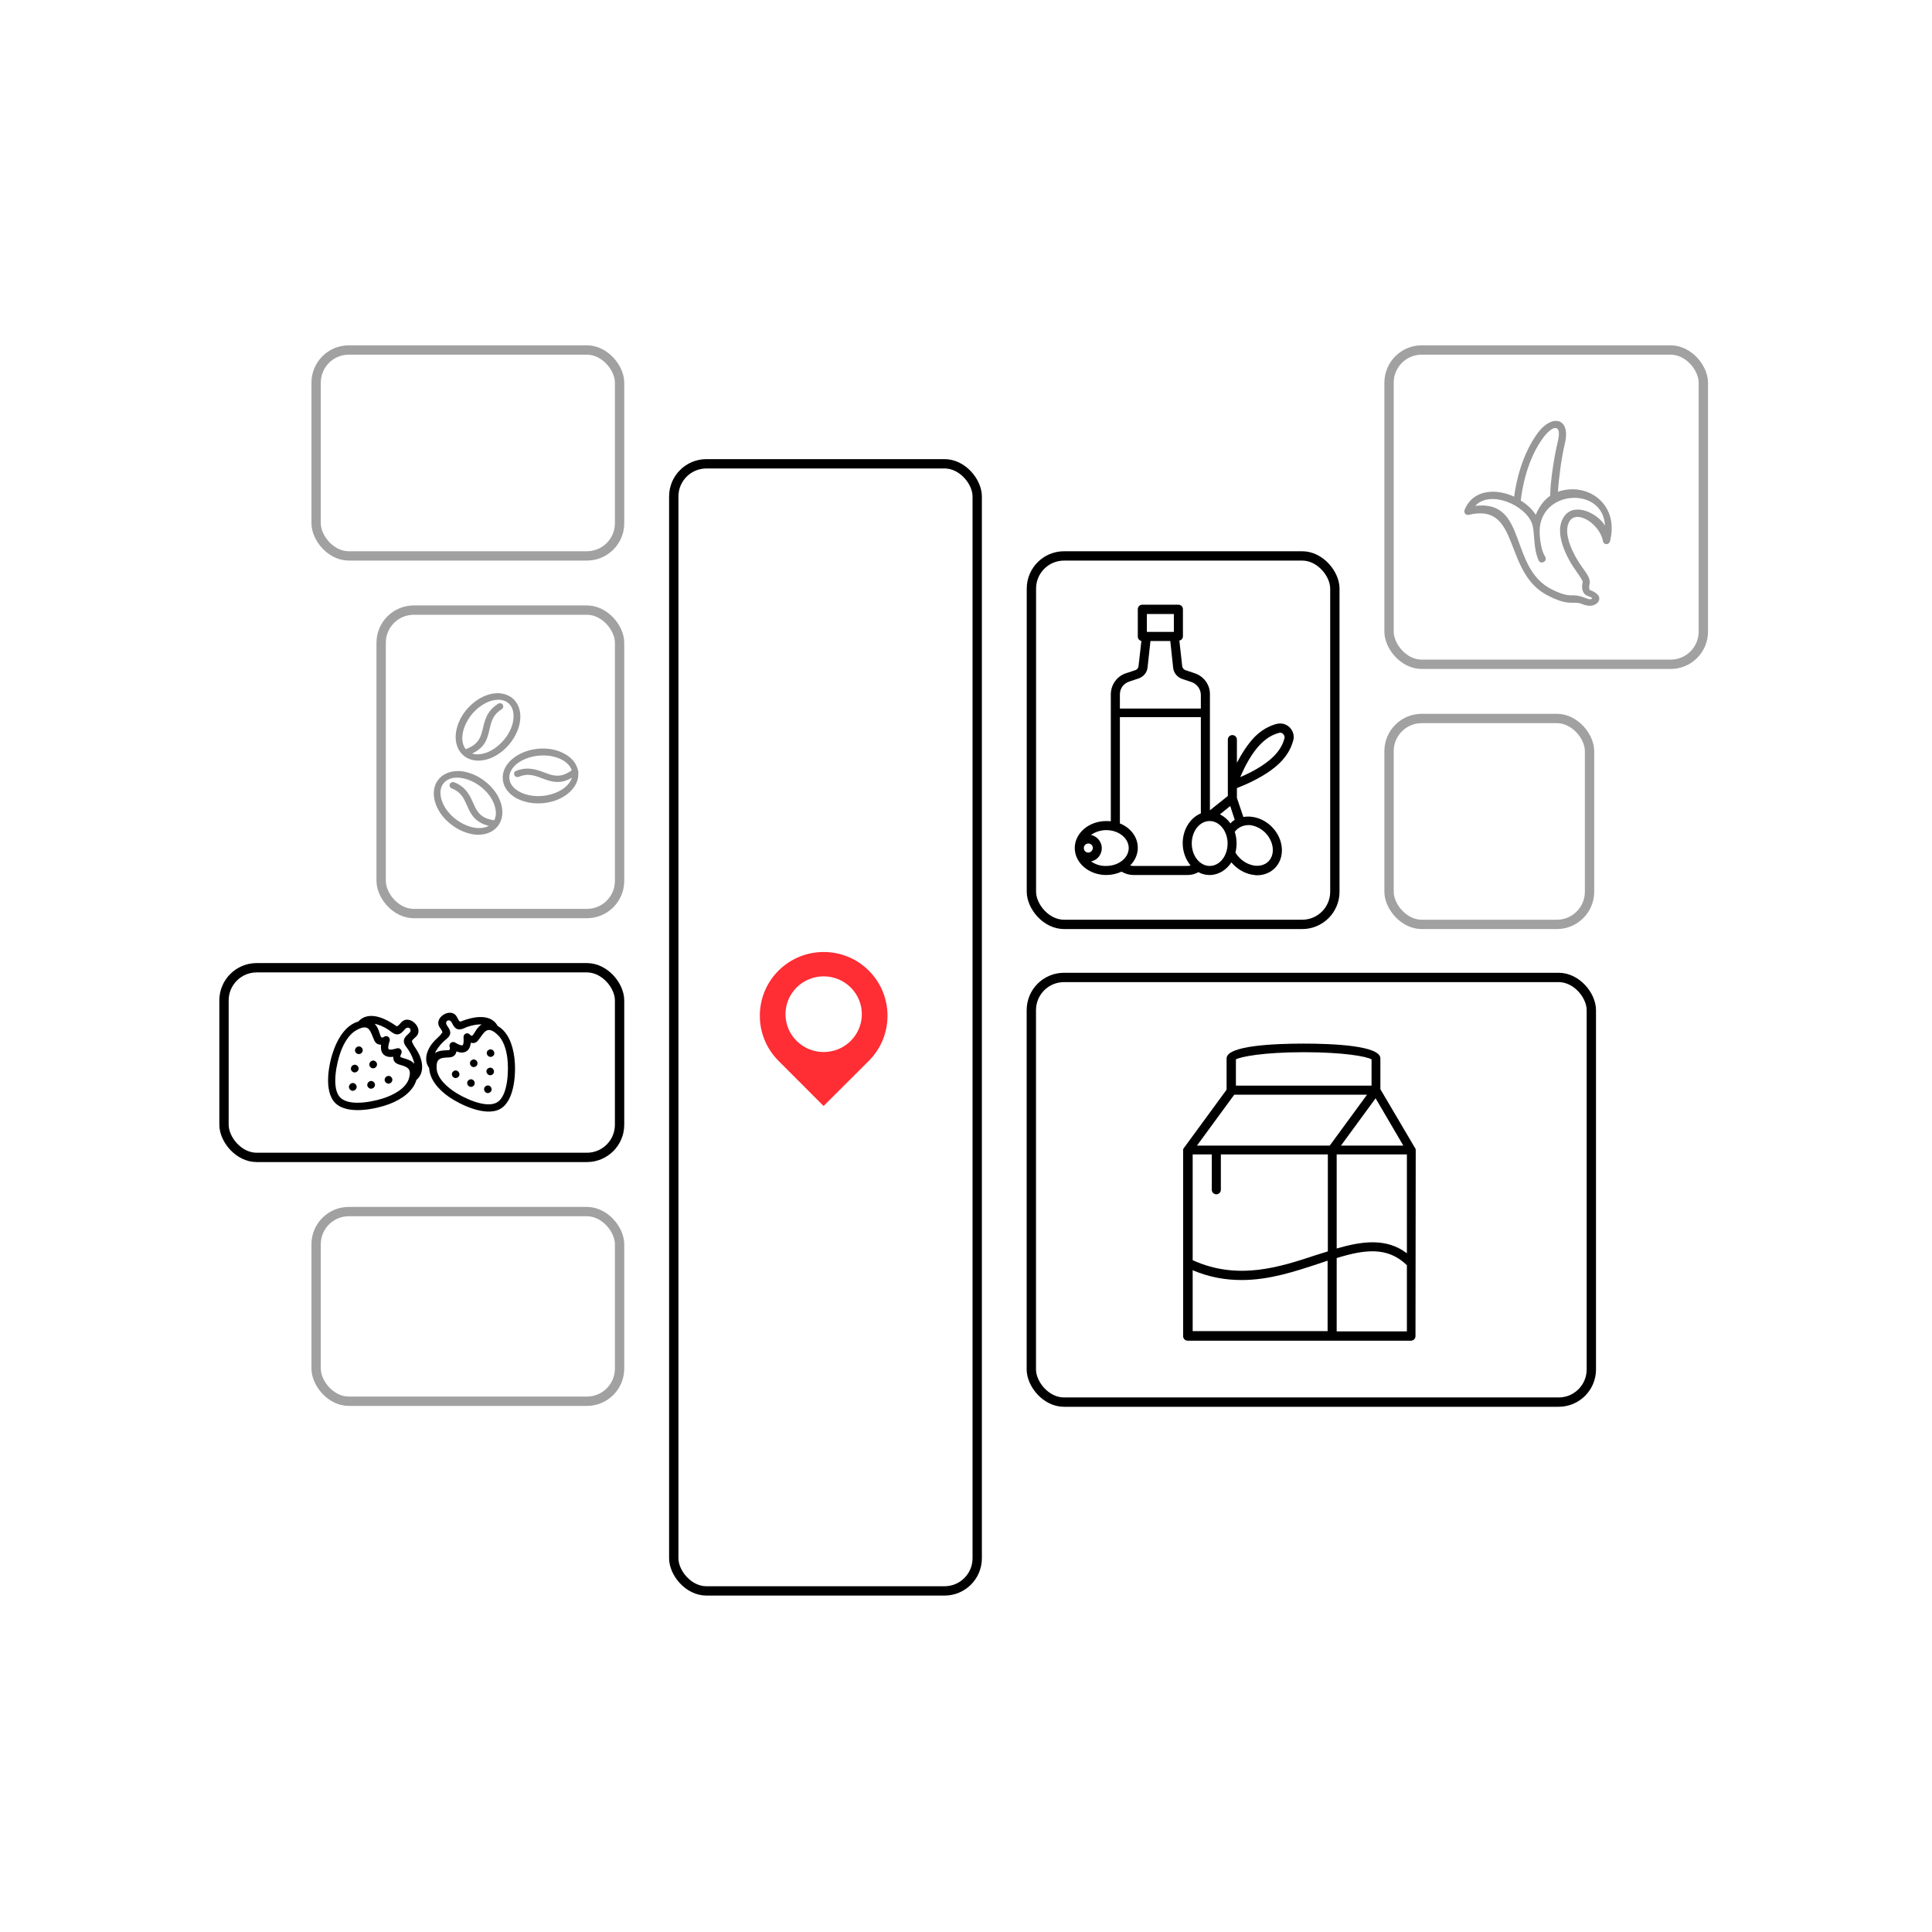 <svg width="414" height="414" viewBox="0 0 414 414" fill="none" xmlns="http://www.w3.org/2000/svg">
    <rect x="81.674" y="130.736" width="51.092" height="65.026" rx="7" stroke="#A1A1A1" stroke-width="2"/>
    <rect x="221.015" y="119.125" width="65.026" height="78.96" rx="7" stroke="black" stroke-width="2"/>
    <rect x="48" y="207.374" width="84.766" height="40.641" rx="7" stroke="black" stroke-width="2"/>
    <rect x="67.74" y="75" width="65.026" height="44.124" rx="7" stroke="#A1A1A1" stroke-width="2"/>
    <rect x="297.652" y="153.96" width="42.963" height="44.124" rx="7" stroke="#A1A1A1" stroke-width="2"/>
    <rect x="297.652" y="75" width="67.348" height="67.348" rx="7" stroke="#A1A1A1" stroke-width="2"/>
    <rect x="67.74" y="259.626" width="65.026" height="40.641" rx="7" stroke="#A1A1A1" stroke-width="2"/>
    <rect x="221" y="209.454" width="120" height="91" rx="7" stroke="black" stroke-width="2"/>
    <rect x="144.377" y="99.385" width="65.026" height="241.524" rx="7" stroke="black" stroke-width="2"/>
    <path fill-rule="evenodd" clip-rule="evenodd" d="M166.821 207.995C161.487 213.321 161.487 221.995 166.821 227.321L176.485 237L186.178 227.321C191.513 221.995 191.513 213.321 186.178 207.995C180.844 202.668 172.156 202.668 166.821 207.995ZM170.716 211.592C167.522 214.759 167.522 219.895 170.716 223.061C173.909 226.227 179.09 226.227 182.284 223.061C185.478 219.895 185.478 214.759 182.284 211.592C179.09 208.426 173.909 208.426 170.716 211.592Z" fill="#FF2D34"/>
    <path d="M76.461 228.549C75.88 227.953 74.999 228.832 75.58 229.428C76.176 229.998 77.057 229.119 76.461 228.549Z" fill="black" stroke="black" stroke-width="0.4"/>
    <path d="M77.326 224.605C76.756 224.051 75.891 224.904 76.445 225.484C77.068 226.07 77.949 225.19 77.326 224.605Z" fill="black" stroke="black" stroke-width="0.4"/>
    <path d="M76.04 232.469C75.459 231.873 74.578 232.752 75.159 233.348C75.74 233.945 76.621 233.065 76.04 232.469Z" fill="black" stroke="black" stroke-width="0.4"/>
    <path d="M83.678 230.924C83.108 230.371 82.243 231.223 82.797 231.804C83.404 232.416 84.285 231.536 83.678 230.924Z" fill="black" stroke="black" stroke-width="0.4"/>
    <path d="M89.056 231.311C90.413 230.175 90.447 228.542 90.015 227.027C89.551 225.386 88.512 224.41 88.179 223.458C87.709 222.856 88.814 222.325 89.23 221.745C90.251 220.266 87.896 217.935 86.438 218.939C85.899 219.302 85.343 220.482 84.741 219.981C83.619 219.207 82.502 218.545 81.159 218.144C79.624 217.701 78.039 217.767 76.906 219.072C74.518 219.704 72.807 222.104 71.76 224.898C70.703 227.65 69.43 233.796 72.051 236.285C74.672 238.775 80.789 237.37 83.34 236.403C86.076 235.366 88.389 233.647 89.056 231.311ZM80.799 219.296C81.844 219.593 83.115 220.239 83.978 220.966C85.292 221.961 85.898 221.243 86.578 220.46C87.548 219.31 88.88 220.639 87.729 221.61C86.959 222.303 86.22 222.943 87.223 224.221C87.933 225.145 88.532 226.255 88.867 227.388C88.986 227.854 89.078 228.305 89.059 228.761C88.915 228.459 88.754 228.184 88.52 227.973C87.939 227.377 87.11 227.137 86.404 226.934C85.725 226.747 85.316 226.648 85.799 225.713C86.067 225.261 85.624 224.674 85.1 224.831C84.703 224.955 83.512 225.327 83.15 224.968C82.787 224.609 83.179 223.404 83.304 223.011C83.466 222.495 82.917 222.026 82.468 222.299C81.649 222.892 81.402 222.278 81.224 221.669C80.874 220.563 80.519 219.525 79.403 219.043C79.843 219.089 80.321 219.192 80.799 219.296ZM82.878 235.303C80.868 236.087 75.027 237.511 72.837 235.385C70.615 233.313 72.022 227.426 72.828 225.28C73.602 223.187 74.786 221.373 76.314 220.554C79.317 218.885 79.551 221.036 80.366 222.813C80.687 223.543 81.134 223.7 81.913 223.659C81.819 223.999 81.81 224.317 81.833 224.582C81.865 225.679 82.61 226.301 83.692 226.296C83.914 226.284 84.206 226.277 84.46 226.212C84.472 226.435 84.457 226.642 84.506 226.923C84.658 227.696 85.407 227.888 86.087 228.076C87.43 228.477 88.27 228.94 87.971 230.595L87.939 230.649C87.621 232.76 85.471 234.325 82.878 235.303Z" fill="black" stroke="black" stroke-width="0.4"/>
    <path d="M79.967 232.03C79.386 231.434 78.505 232.313 79.086 232.909C79.683 233.479 80.548 232.626 79.967 232.03Z" fill="black" stroke="black" stroke-width="0.4"/>
    <path d="M80.406 227.654C79.825 227.058 78.944 227.937 79.525 228.534C80.106 229.13 80.987 228.25 80.406 227.654Z" fill="black" stroke="black" stroke-width="0.4"/>
    <path d="M104.732 229.084C105.42 228.653 106.052 229.69 105.364 230.121C104.667 230.523 104.035 229.486 104.732 229.084Z" fill="black" stroke="black" stroke-width="0.4"/>
    <path d="M104.823 225.147C105.491 224.754 106.114 225.762 105.455 226.184C104.729 226.595 104.097 225.558 104.823 225.147Z" fill="black" stroke="black" stroke-width="0.4"/>
    <path d="M104.225 232.896C104.914 232.466 105.545 233.502 104.857 233.933C104.169 234.364 103.537 233.327 104.225 232.896Z" fill="black" stroke="black" stroke-width="0.4"/>
    <path d="M97.344 229.669C98.012 229.276 98.635 230.284 97.976 230.706C97.259 231.145 96.627 230.109 97.344 229.669Z" fill="black" stroke="black" stroke-width="0.4"/>
    <path d="M92.158 228.793C91.134 227.403 91.479 225.847 92.238 224.512C93.057 223.064 94.267 222.38 94.803 221.554C95.387 221.092 94.462 220.334 94.202 219.688C93.576 218.051 96.346 216.385 97.496 217.673C97.923 218.142 98.177 219.388 98.863 219.053C100.105 218.579 101.317 218.209 102.682 218.139C104.239 218.074 105.726 218.502 106.498 220.001C108.615 221.151 109.682 223.821 110.029 226.71C110.395 229.562 110.182 235.68 107.123 237.434C104.065 239.187 98.593 236.444 96.399 234.939C94.046 233.324 92.25 231.161 92.158 228.793ZM102.758 219.314C101.698 219.354 100.345 219.672 99.359 220.162C97.884 220.802 97.475 219.981 97.012 219.082C96.358 217.768 94.789 218.72 95.655 219.906C96.226 220.741 96.778 221.518 95.532 222.498C94.646 223.209 93.822 224.123 93.243 225.12C93.023 225.534 92.831 225.939 92.744 226.376C92.951 226.123 93.166 225.9 93.437 225.754C94.125 225.323 94.965 225.287 95.681 225.258C96.369 225.237 96.779 225.238 96.537 224.24C96.388 223.75 96.943 223.296 97.403 223.566C97.751 223.775 98.794 224.402 99.22 224.146C99.646 223.89 99.553 222.657 99.525 222.256C99.491 221.73 100.119 221.412 100.482 221.774C101.121 222.525 101.497 222.001 101.806 221.465C102.394 220.497 102.97 219.596 104.139 219.397C103.711 219.338 103.234 219.326 102.758 219.314ZM97.09 234.002C98.815 235.21 104.021 237.908 106.587 236.399C109.171 234.949 109.197 229.045 108.929 226.825C108.679 224.663 107.976 222.671 106.717 221.542C104.256 219.266 103.538 221.251 102.356 222.747C101.882 223.365 101.423 223.41 100.694 223.191C100.704 223.535 100.639 223.839 100.557 224.085C100.273 225.117 99.423 225.534 98.399 225.279C98.191 225.217 97.916 225.143 97.691 225.023C97.628 225.231 97.594 225.431 97.483 225.685C97.16 226.383 96.406 226.392 95.719 226.413C94.353 226.483 93.45 226.727 93.352 228.365L93.369 228.423C93.183 230.498 94.859 232.477 97.09 234.002Z" fill="black" stroke="black" stroke-width="0.4"/>
    <path d="M100.605 231.575C101.293 231.144 101.925 232.181 101.237 232.611C100.54 233.013 99.917 232.006 100.605 231.575Z" fill="black" stroke="black" stroke-width="0.4"/>
    <path d="M101.2 227.325C101.889 226.894 102.52 227.931 101.832 228.362C101.144 228.793 100.512 227.756 101.2 227.325Z" fill="black" stroke="black" stroke-width="0.4"/>
    <path d="M303.371 246.454C303.371 246.351 303.319 246.249 303.319 246.146C303.319 246.095 303.319 246.095 303.268 246.044C303.268 246.044 303.268 245.993 303.217 245.993L295.797 233.404V226.803C295.797 224.039 285.511 223.63 279.319 223.63C273.178 223.63 262.841 224.039 262.841 226.803V233.507L253.732 245.942C253.681 245.993 253.681 246.044 253.63 246.095C253.63 246.095 253.63 246.146 253.579 246.146C253.527 246.249 253.527 246.351 253.527 246.454C253.527 246.454 253.527 246.454 253.527 246.505V286.318C253.527 286.83 253.937 287.29 254.5 287.29H285.357H302.347C302.859 287.29 303.319 286.881 303.319 286.318L303.371 246.454ZM255.574 247.375H259.668V254.948C259.668 255.46 260.078 255.921 260.64 255.921C261.152 255.921 261.613 255.511 261.613 254.948V247.375H284.539V268.151C283.72 268.407 282.901 268.663 282.082 268.919C274.202 271.529 265.297 274.446 255.574 270.045V247.375ZM286.432 247.375H301.477V268.561C297.076 265.234 291.908 265.951 286.432 267.537V247.375ZM287.353 245.481L294.773 235.349L300.71 245.481H287.353ZM264.837 227.008C265.86 226.445 270.722 225.472 279.37 225.472C288.018 225.472 292.88 226.393 293.903 227.008V232.637H264.837V227.008ZM264.479 234.581H292.931L284.948 245.481H256.495L264.479 234.581ZM255.574 272.194C259.208 273.729 262.687 274.292 266.065 274.292C272.001 274.292 277.528 272.45 282.645 270.761C283.259 270.556 283.873 270.352 284.487 270.147V285.243H255.574V272.194ZM286.432 285.294V269.584C292.419 267.742 297.332 267.077 301.477 271.119V285.294H286.432Z" fill="black"/>
    <path d="M265.051 170.975L266.433 175.069C268.48 174.71 270.783 175.427 272.523 177.167C275.132 179.777 275.439 183.768 273.188 186.02C272.215 186.992 270.885 187.555 269.401 187.555C269.196 187.555 268.992 187.555 268.838 187.504C267.2 187.35 265.614 186.583 264.335 185.303C264.181 185.15 264.028 184.996 263.874 184.792C262.8 186.429 261.111 187.504 259.217 187.504C258.347 187.504 257.529 187.299 256.812 186.89C256.096 187.299 255.277 187.504 254.458 187.504H242.893C242.023 187.504 241.102 187.248 240.334 186.787C239.311 187.248 238.185 187.504 237.059 187.504C233.323 187.504 230.304 184.894 230.304 181.721C230.304 178.548 233.323 175.939 237.059 175.939C237.366 175.939 237.724 175.939 238.031 175.99V148.816C238.031 146.718 239.362 144.876 241.307 144.262L243.302 143.597C243.661 143.494 243.916 143.136 243.968 142.778L244.582 137.354C244.121 137.251 243.814 136.842 243.814 136.432V130.547C243.814 130.036 244.223 129.575 244.786 129.575H252.514C253.025 129.575 253.486 129.985 253.486 130.547V136.33C253.486 136.791 253.179 137.2 252.718 137.251L253.332 142.778C253.384 143.136 253.639 143.443 253.998 143.597L255.993 144.262C257.989 144.927 259.32 146.769 259.269 148.816V173.636L263.107 170.565V158.488C263.107 157.977 263.516 157.516 264.079 157.516C264.591 157.516 265.051 157.925 265.051 158.488V163.452C266.023 161.61 267.303 159.512 268.838 157.925C270.271 156.493 271.857 155.571 273.597 155.111C274.058 155.008 274.569 155.008 275.03 155.111C276.565 155.52 277.538 157.107 277.128 158.642C276.668 160.382 275.746 161.968 274.314 163.401C271.397 166.318 266.74 168.211 265.051 168.877V170.975ZM265.768 166.523C267.815 165.653 270.885 164.117 272.932 162.07C274.109 160.893 274.877 159.614 275.235 158.232C275.337 157.925 275.235 157.567 274.979 157.311C274.825 157.107 274.569 157.004 274.314 157.004C274.211 157.004 274.16 157.004 274.058 157.055C272.676 157.414 271.397 158.181 270.22 159.358C268.173 161.354 266.638 164.476 265.768 166.523ZM245.759 135.409H251.541V131.571H245.759V135.409ZM239.976 148.816V151.836H257.324V148.919C257.324 147.691 256.505 146.565 255.328 146.155L253.332 145.49C252.258 145.132 251.49 144.16 251.388 143.085L250.774 137.354H246.526L245.912 142.983C245.81 144.108 245.042 145.03 243.968 145.388L241.972 146.053C240.744 146.462 239.976 147.537 239.976 148.816ZM234.193 181.721C234.193 181.209 233.784 180.749 233.221 180.749C232.709 180.749 232.249 181.158 232.249 181.721C232.249 182.284 232.658 182.693 233.221 182.693C233.733 182.693 234.142 182.233 234.193 181.721ZM237.059 185.559C239.72 185.559 241.869 183.819 241.869 181.721C241.869 179.623 239.72 177.883 237.059 177.883C235.882 177.883 234.756 178.241 233.784 178.907C234.91 179.162 235.78 180.032 236.036 181.158C236.343 182.745 235.37 184.28 233.784 184.587C234.756 185.252 235.882 185.61 237.059 185.559ZM254.458 185.559C254.663 185.559 254.919 185.508 255.123 185.457C254.1 184.229 253.435 182.54 253.435 180.698C253.435 177.73 255.072 175.222 257.324 174.301V153.678H239.976V176.45C242.279 177.371 243.814 179.367 243.814 181.67C243.814 183.103 243.2 184.433 242.177 185.457C242.381 185.508 242.637 185.559 242.842 185.559H254.458ZM263.055 180.749C263.055 178.088 261.315 175.939 259.217 175.939C257.068 175.939 255.379 178.088 255.379 180.749C255.379 183.41 257.119 185.559 259.217 185.559C261.367 185.559 263.055 183.41 263.055 180.749ZM265 177.781C264.846 177.934 264.744 178.088 264.591 178.241C265.051 179.674 265.102 181.209 264.744 182.693C265 183.154 265.307 183.512 265.665 183.87C266.586 184.792 267.763 185.354 268.94 185.508C270.066 185.61 271.09 185.303 271.806 184.587C273.29 183.103 272.983 180.339 271.141 178.446C270.22 177.525 269.043 176.962 267.866 176.808C266.689 176.757 265.716 177.116 265 177.781ZM264.591 175.683L263.618 172.715L261.418 174.506C262.339 174.966 263.107 175.631 263.669 176.45C263.925 176.143 264.232 175.887 264.591 175.683Z" fill="black"/>
    <path d="M106.142 148.562C105.716 148.603 105.259 148.683 104.84 148.794C103.098 149.278 101.385 150.421 99.97 152.057C98.594 153.724 97.813 155.611 97.663 157.367C97.513 159.122 98.04 160.846 99.402 161.966C100.762 163.052 102.568 163.223 104.31 162.739C106.053 162.254 107.766 161.111 109.145 159.479C110.521 157.812 111.338 155.921 111.484 154.131C111.634 152.376 111.107 150.651 109.748 149.566C108.703 148.763 107.457 148.468 106.142 148.562ZM106.387 149.965C107.38 149.868 108.225 150.098 108.886 150.626C109.74 151.308 110.142 152.487 110.032 153.925C109.926 155.398 109.231 157.068 107.98 158.549C106.729 160.029 105.183 161.051 103.753 161.435C102.777 161.705 101.92 161.719 101.18 161.479C102.206 160.995 102.971 160.398 103.513 159.718C104.247 158.81 104.539 157.772 104.77 156.844C105.229 154.953 105.39 153.301 107.515 151.979C107.65 151.896 107.778 151.744 107.8 151.602C107.858 151.458 107.841 151.285 107.788 151.116C107.736 150.947 107.619 150.854 107.468 150.765C107.316 150.675 107.135 150.658 106.996 150.706C106.926 150.713 106.823 150.758 106.755 150.8C104.157 152.412 103.81 154.71 103.376 156.493C103.141 157.387 102.897 158.177 102.355 158.856C101.845 159.498 101.112 160.058 99.799 160.535C99.228 159.825 98.988 158.838 99.089 157.679C99.196 156.207 99.926 154.533 101.138 153.022C102.389 151.541 103.939 150.553 105.365 150.135C105.717 150.066 106.068 149.997 106.387 149.965ZM115.254 160.447C113.091 160.659 111.166 161.474 109.811 162.617C108.42 163.763 107.572 165.343 107.742 167.068C107.911 168.792 109.084 170.174 110.636 171.032C112.223 171.886 114.234 172.316 116.396 172.104C118.559 171.892 120.487 171.111 121.839 169.934C123.195 168.791 124.045 167.245 123.919 165.586C123.944 165.479 123.969 165.372 123.924 165.272C123.913 165.169 123.868 165.069 123.826 165.003C123.5 163.503 122.417 162.321 121.018 161.553C119.462 160.661 117.416 160.235 115.254 160.447ZM115.399 161.93C117.349 161.739 119.176 162.117 120.462 162.826C121.523 163.419 122.242 164.184 122.507 165.063C121.405 165.868 120.503 166.165 119.684 166.21C118.83 166.259 118.023 166.06 117.167 165.726C115.869 165.261 114.334 164.576 112.522 164.719C111.92 164.778 111.288 164.91 110.6 165.186C110.497 165.231 110.429 165.272 110.362 165.314C110.297 165.39 110.233 165.466 110.205 165.538C110.176 165.611 110.151 165.717 110.161 165.821C110.171 165.924 110.178 165.993 110.223 166.093C110.269 166.193 110.311 166.259 110.389 166.321C110.466 166.383 110.544 166.445 110.618 166.472C110.693 166.5 110.802 166.524 110.909 166.514C111.015 166.503 111.086 166.496 111.189 166.451C113.426 165.536 114.864 166.335 116.718 166.989C117.645 167.316 118.678 167.632 119.852 167.552C120.706 167.503 121.607 167.206 122.556 166.66C122.34 167.378 121.834 168.054 121.108 168.682C119.984 169.628 118.265 170.354 116.315 170.545C114.365 170.736 112.574 170.355 111.287 169.645C110.001 168.936 109.261 167.963 109.153 166.86C109.048 165.791 109.581 164.659 110.706 163.713C111.766 162.843 113.449 162.121 115.399 161.93ZM97.363 165.265C96.055 165.428 94.855 165.964 94.021 166.951C92.898 168.279 92.716 170.073 93.208 171.801C93.696 173.494 94.832 175.228 96.538 176.558C98.211 177.926 100.146 178.676 101.917 178.851C103.72 178.987 105.459 178.469 106.581 177.14C107.704 175.811 107.886 174.018 107.394 172.29C106.906 170.597 105.77 168.863 104.064 167.533C102.391 166.165 100.456 165.414 98.685 165.24C98.253 165.213 97.789 165.223 97.363 165.265ZM97.392 166.655C97.711 166.624 98.069 166.623 98.43 166.658C99.911 166.791 101.623 167.459 103.138 168.668C104.652 169.878 105.662 171.415 106.052 172.839C106.38 173.991 106.301 175.009 105.911 175.778C104.494 175.569 103.632 175.166 103.042 174.632C102.379 174.07 101.989 173.377 101.62 172.543C100.849 170.877 100.101 168.722 97.345 167.635C97.197 167.579 97.051 167.559 96.913 167.607C96.771 167.621 96.636 167.704 96.504 167.821C96.408 167.935 96.351 168.08 96.329 168.222C96.307 168.363 96.359 168.532 96.444 168.663C96.528 168.794 96.645 168.887 96.793 168.942C99.064 169.834 99.503 171.392 100.321 173.158C100.731 174.057 101.212 174.95 102.109 175.698C102.772 176.26 103.639 176.697 104.739 176.972C104.061 177.352 103.217 177.505 102.207 177.429C100.726 177.296 99.014 176.628 97.5 175.419C95.985 174.209 94.975 172.672 94.589 171.282C94.198 169.858 94.367 168.658 95.073 167.822C95.618 167.177 96.403 166.787 97.392 166.655Z" fill="#979797"/>
    <path d="M340.653 126.414C341.013 126.549 341.651 126.799 342.082 127.171C343.582 128.341 342.145 130.039 340.281 129.787C339.9 129.734 339.447 129.62 338.933 129.402C338.254 129.142 337.852 129.172 337.286 129.16C336.142 129.178 334.865 129.205 331.986 127.774C321.856 122.971 326.06 107.58 314.72 110.326C314.07 110.468 313.578 109.817 313.858 109.23C315.697 104.737 320.744 104.698 324.467 106.431C324.785 103.791 325.991 97.47 329.624 92.641C332.645 88.667 336.618 89.585 335.343 94.967C334.601 98.07 334.03 102.401 333.844 105.382C340.094 103.191 347.041 107.934 345.005 115.975C344.786 116.841 343.57 116.797 343.491 115.899C342.741 112.287 338.106 109.314 336.45 111.527C334.504 114.194 337.504 119.474 339.104 121.634C340.109 123.029 340.857 124.053 340.627 125.135C340.449 125.836 340.572 126.218 340.653 126.414ZM329.089 110.322C329.65 108.972 330.593 107.324 332.183 106.234C332.204 103.212 333.015 97.932 333.82 94.581C334.76 90.694 332.708 91.184 330.887 93.531C327.039 98.525 326.088 105.393 325.876 107.27C327.13 108.026 328.311 109.071 329.089 110.322ZM329.922 113.78C329.916 115.534 330.289 118.042 331.108 119.302C331.672 120.191 330.32 121.033 329.746 120.186C328.458 117.315 328.953 114.149 328.3 112.228C326.872 108.181 319.281 104.942 316.127 108.4C327.463 107.058 323.21 121.778 332.65 126.363C335.221 127.628 336.282 127.589 337.25 127.571C337.951 127.573 338.527 127.719 339.453 128.041C339.885 128.238 340.296 128.343 340.543 128.405C341.141 128.469 341.482 128.16 340.638 127.859C340.237 127.713 339.794 127.557 339.63 127.34C339.589 127.33 338.696 126.533 339.145 124.76C339.187 124.42 338.603 123.613 337.865 122.549C335.783 119.696 332.723 113.963 335.248 110.565C337.39 107.641 342.255 109.882 343.925 112.63C343.562 104.201 330.035 104.857 329.922 113.78Z" fill="#979797"/>
    </svg>

